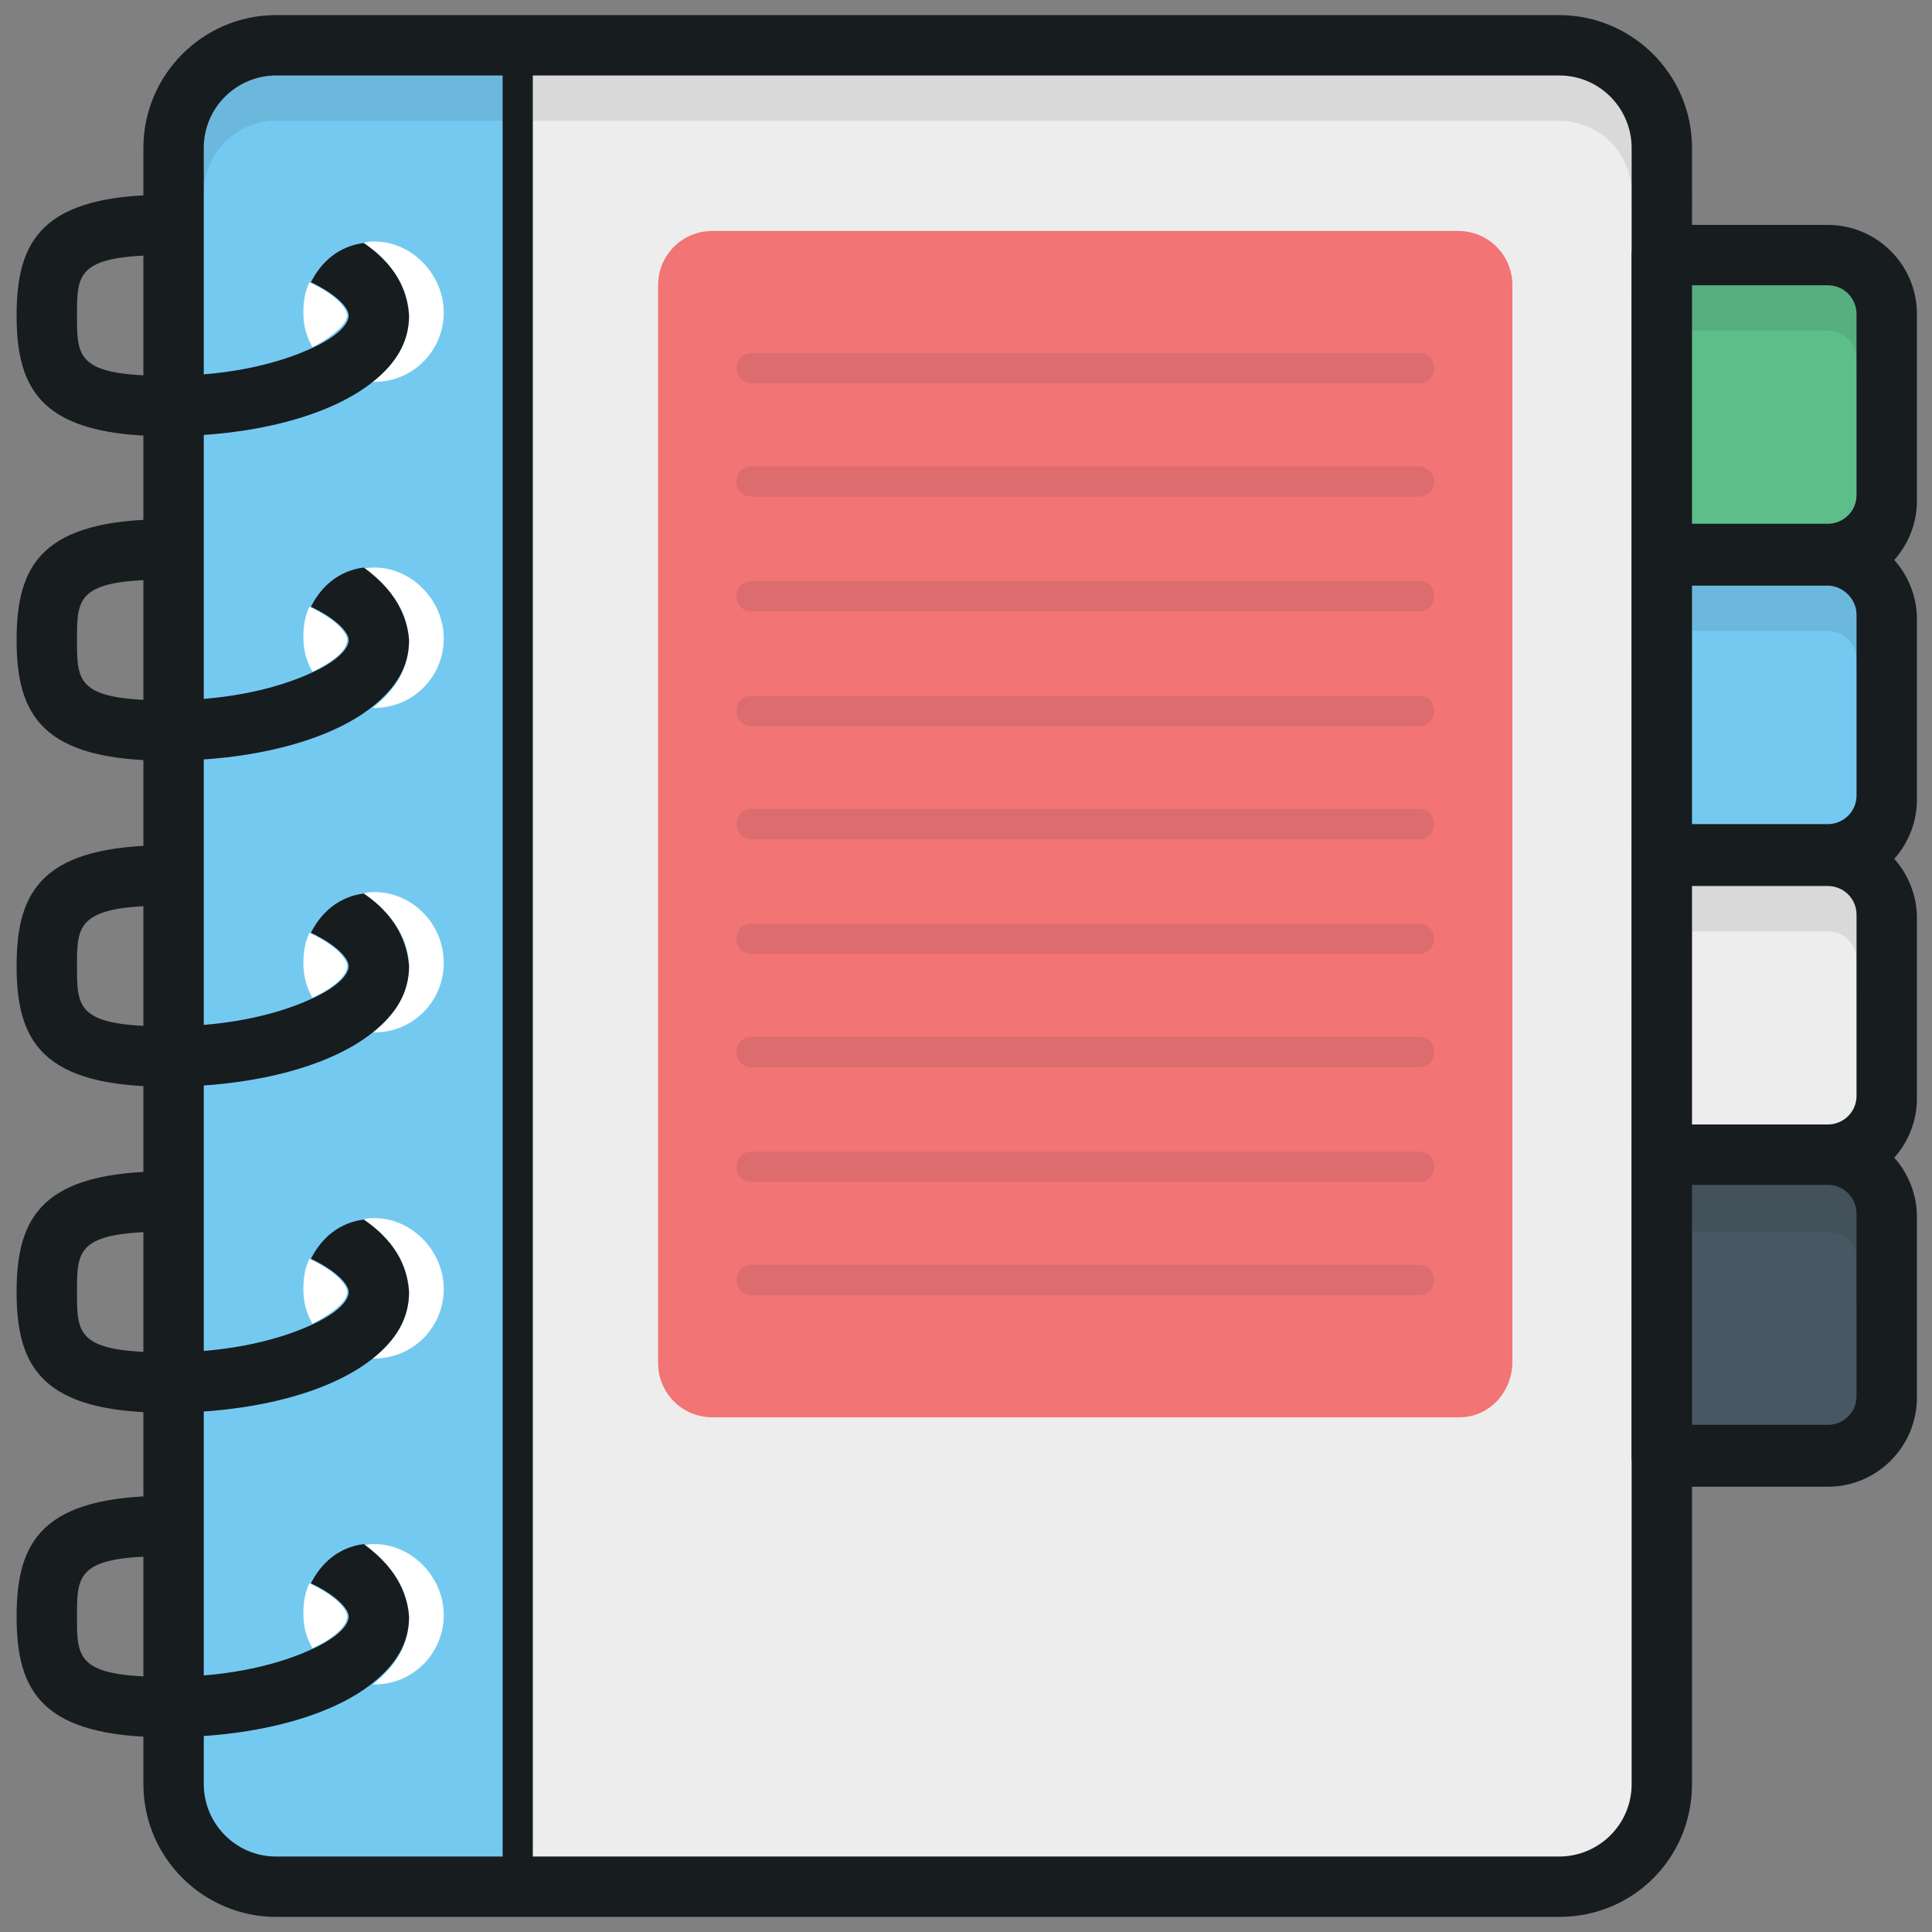 <?xml version="1.0" ?><!DOCTYPE svg  PUBLIC '-//W3C//DTD SVG 1.1//EN'  'http://www.w3.org/Graphics/SVG/1.1/DTD/svg11.dtd'><svg enable-background="new 0 0 128 128" id="Layer_1" version="1.1" viewBox="0 0 128 128" xml:space="preserve" xmlns="http://www.w3.org/2000/svg" xmlns:xlink="http://www.w3.org/1999/xlink"><rect x="0" y="0" width="128" height="128" fill="#808080" stroke="none"/><g><g><path d="M103.3,125h-85c-3.7,0-6.8-3-6.8-6.8V9.8c0-3.7,3-6.8,6.8-6.8h85c3.7,0,6.8,3,6.8,6.8v108.4    C110.1,122,107.1,125,103.3,125z" fill="#EEEDED"/></g><g><path d="M34.3,3h-16c-3.7,0-6.8,3-6.8,6.8v108.4c0,3.7,3,6.8,6.8,6.8h16V3z" fill="#74C9F1"/></g><g opacity="0.1"><path d="M13.5,14v-1.2c0-2.6,2.1-4.8,4.8-4.8h85c2.6,0,4.8,2.1,4.8,4.8V14h4v-1.2c0-4.8-3.9-8.8-8.8-8.8h-85    c-4.8,0-8.8,3.9-8.8,8.8V14H13.5z" fill="#171C1F"/></g><g><path d="M103.3,127h-85c-4.8,0-8.8-3.9-8.8-8.8V9.8C9.5,5,13.4,1,18.3,1h85c4.8,0,8.8,3.9,8.8,8.8v108.4    C112.1,123.1,108.2,127,103.3,127z M18.3,5c-2.6,0-4.8,2.1-4.8,4.8v108.4c0,2.6,2.1,4.8,4.8,4.8h85c2.6,0,4.8-2.1,4.8-4.8V9.8    c0-2.6-2.1-4.8-4.8-4.8H18.3z" fill="#171C1F"/></g><g><path d="M121.1,36.8h-11V16.9h11c2.2,0,3.9,1.8,3.9,3.9v12C125,35,123.2,36.8,121.1,36.8z" fill="#5EBE89"/></g><g><path d="M121.1,56.7h-11V36.8h11c2.2,0,3.9,1.8,3.9,3.9v12C125,54.9,123.2,56.7,121.1,56.7z" fill="#74C9F1"/></g><g><path d="M121.1,76.5h-11V56.7h11c2.2,0,3.9,1.8,3.9,3.9v12C125,74.8,123.2,76.5,121.1,76.5z" fill="#EEEDED"/></g><g><path d="M121.1,96.4h-11V76.5h11c2.2,0,3.9,1.8,3.9,3.9v12C125,94.7,123.2,96.4,121.1,96.4z" fill="#485762"/></g><g opacity="0.1"><path d="M124.8,86.3V75.9H123c-0.1,0.9-0.9,1.7-1.9,1.7h-9v-1.7h-4v10.4h4v-4.7h9c1.1,0,1.9,0.9,1.9,1.9v2.8    C123,86.3,124.8,86.3,124.8,86.3z" fill="#171C1F"/></g><g opacity="0.1"><path d="M124.8,66V55.9H123c-0.1,1-0.9,1.8-1.9,1.8h-9v-1.8h-4V66h4v-4.3h9c1.1,0,1.9,0.9,1.9,1.9V66H124.8z" fill="#171C1F"/></g><g opacity="0.1"><path d="M124.8,25v-5.8c-1-0.8-2.3-1.3-3.7-1.3h-11c-1.1,0-2,0.9-2,2V25h4v-3.1h9c1.1,0,1.9,0.9,1.9,1.9V25H124.8z    " fill="#171C1F"/></g><g opacity="0.1"><path d="M124.8,44.4v-7.8h-1.9c-0.3,0.7-1,1.2-1.8,1.2h-9v-1.2h-4v7.8h4v-2.6h9c1.1,0,1.9,0.9,1.9,1.9v0.6    L124.8,44.4L124.8,44.4z" fill="#171C1F"/></g><g><path d="M127,20.8c0-3.3-2.7-5.9-5.9-5.9h-11c-1.1,0-2,0.9-2,2v19.9v19.9v19.9v19.9c0,1.1,0.9,2,2,2h11    c3.3,0,5.9-2.7,5.9-5.9v-12c0-1.5-0.6-2.9-1.5-3.9c0.9-1,1.5-2.4,1.5-3.9v-12c0-1.5-0.6-2.9-1.5-3.9c0.9-1,1.5-2.4,1.5-3.9V41    c0-1.5-0.6-2.9-1.5-3.9c0.9-1,1.5-2.4,1.5-3.9V20.8z M112.1,18.9h9c1.1,0,1.9,0.9,1.9,1.9v12c0,1.1-0.9,1.9-1.9,1.9h-9V18.9z     M123,40.7v12c0,1.1-0.9,1.9-1.9,1.9h-9V38.8h9C122.1,38.8,123,39.7,123,40.7z M123,60.6v12c0,1.1-0.9,1.9-1.9,1.9h-9V58.7h9    C122.1,58.7,123,59.5,123,60.6z M123,92.5c0,1.1-0.9,1.9-1.9,1.9h-9V78.5h9c1.1,0,1.9,0.9,1.9,1.9V92.5z" fill="#171C1F"/></g><g><path d="M96.7,93.9H47.2c-2,0-3.6-1.6-3.6-3.6V18.9c0-2,1.6-3.6,3.6-3.6h49.4c2,0,3.6,1.6,3.6,3.6v71.3    C100.2,92.3,98.6,93.9,96.7,93.9z" fill="#F27475"/></g><g opacity="0.1"><g><path d="M49.8,25.4H94c0.6,0,1-0.4,1-1s-0.4-1-1-1H49.8c-0.6,0-1,0.4-1,1S49.3,25.4,49.8,25.4z" fill="#171C1F"/></g><g><path d="M94,30.9H49.8c-0.6,0-1,0.4-1,1s0.4,1,1,1H94c0.6,0,1-0.4,1-1C95,31.4,94.6,30.9,94,30.9z" fill="#171C1F"/></g><g><path d="M94,38.5H49.8c-0.6,0-1,0.4-1,1s0.4,1,1,1H94c0.6,0,1-0.4,1-1S94.6,38.5,94,38.5z" fill="#171C1F"/></g><g><path d="M94,46.1H49.8c-0.6,0-1,0.4-1,1s0.4,1,1,1H94c0.6,0,1-0.4,1-1S94.6,46.1,94,46.1z" fill="#171C1F"/></g><g><path d="M94,53.6H49.8c-0.6,0-1,0.4-1,1s0.4,1,1,1H94c0.6,0,1-0.4,1-1S94.6,53.6,94,53.6z" fill="#171C1F"/></g><g><path d="M94,61.2H49.8c-0.6,0-1,0.4-1,1s0.4,1,1,1H94c0.6,0,1-0.4,1-1S94.6,61.2,94,61.2z" fill="#171C1F"/></g><g><path d="M94,68.7H49.8c-0.6,0-1,0.4-1,1s0.4,1,1,1H94c0.6,0,1-0.4,1-1S94.6,68.7,94,68.7z" fill="#171C1F"/></g><g><path d="M94,76.3H49.8c-0.6,0-1,0.4-1,1s0.4,1,1,1H94c0.6,0,1-0.4,1-1S94.6,76.3,94,76.3z" fill="#171C1F"/></g><g><path d="M94,83.8H49.8c-0.6,0-1,0.4-1,1s0.4,1,1,1H94c0.6,0,1-0.4,1-1S94.6,83.8,94,83.8z" fill="#171C1F"/></g></g><g><g><g><path d="M23,20.9c0-0.5-0.8-1.4-2.5-2.2c-0.3,0.6-0.4,1.3-0.4,2c0,0.9,0.2,1.6,0.6,2.3      C22.2,22.2,23,21.4,23,20.9z" fill="#FFFFFF"/></g><g><path d="M24.8,16c-0.2,0-0.5,0-0.7,0.1c2.5,1.7,3,3.7,3,4.8c0,1.8-0.9,3.2-2.4,4.4h0.1c2.6,0,4.6-2.1,4.6-4.6      S27.3,16,24.8,16z" fill="#FFFFFF"/></g><g><path d="M24.1,16.1c-1.6,0.2-2.8,1.2-3.5,2.6c1.7,0.8,2.5,1.7,2.5,2.2c0,0.6-0.8,1.4-2.3,2.1      c-2.1,1-5.4,1.9-9.7,1.9c-6,0-6-1.2-6-4s0-4,6-4v-4c-8.3,0-10,3-10,8s1.7,8,10,8c5.3,0,10.6-1.2,13.6-3.6      c1.5-1.2,2.4-2.6,2.4-4.4C27,19.7,26.6,17.8,24.1,16.1z" fill="#171C1F"/></g></g><g><g><path d="M23,42.4c0-0.5-0.8-1.4-2.5-2.2c-0.3,0.6-0.4,1.3-0.4,2c0,0.9,0.2,1.6,0.6,2.3C22.2,43.8,23,43,23,42.4z      " fill="#FFFFFF"/></g><g><path d="M24.8,37.6c-0.2,0-0.5,0-0.7,0.1c2.5,1.7,3,3.7,3,4.8c0,1.8-0.9,3.2-2.4,4.4h0.1c2.6,0,4.6-2.1,4.6-4.6      S27.3,37.6,24.8,37.6z" fill="#FFFFFF"/></g><g><path d="M24.1,37.6c-1.6,0.2-2.8,1.2-3.5,2.6c1.7,0.8,2.5,1.7,2.5,2.2c0,0.6-0.8,1.4-2.3,2.1      c-2.1,1-5.4,1.9-9.7,1.9c-6,0-6-1.2-6-4s0-4,6-4v-4c-8.3,0-10,3-10,8s1.7,8,10,8c5.3,0,10.6-1.2,13.6-3.6      c1.5-1.2,2.4-2.6,2.4-4.4C27,41.3,26.6,39.4,24.1,37.6z" fill="#171C1F"/></g></g><g><g><path d="M23,64c0-0.5-0.8-1.4-2.5-2.2c-0.3,0.6-0.4,1.3-0.4,2c0,0.9,0.2,1.6,0.6,2.3C22.2,65.4,23,64.6,23,64z" fill="#FFFFFF"/></g><g><path d="M24.8,59.1c-0.2,0-0.5,0-0.7,0.1c2.5,1.7,3,3.7,3,4.8c0,1.8-0.9,3.2-2.4,4.4h0.1c2.6,0,4.6-2.1,4.6-4.6      C29.4,61.2,27.3,59.1,24.8,59.1z" fill="#FFFFFF"/></g><g><path d="M24.1,59.2c-1.6,0.2-2.8,1.2-3.5,2.6c1.7,0.8,2.5,1.7,2.5,2.2c0,0.6-0.8,1.4-2.3,2.1      c-2.1,1-5.4,1.9-9.7,1.9c-6,0-6-1.2-6-4c0-2.7,0-4,6-4v-4c-8.3,0-10,3-10,8s1.7,8,10,8c5.3,0,10.6-1.2,13.6-3.6      c1.5-1.2,2.4-2.6,2.4-4.4C27,62.9,26.6,60.9,24.1,59.2z" fill="#171C1F"/></g></g><g><g><path d="M23,85.6c0-0.5-0.8-1.4-2.5-2.2c-0.3,0.6-0.4,1.3-0.4,2c0,0.9,0.2,1.6,0.6,2.3      C22.2,86.9,23,86.2,23,85.6z" fill="#FFFFFF"/></g><g><path d="M24.8,80.7c-0.2,0-0.5,0-0.7,0.1c2.5,1.7,3,3.7,3,4.8c0,1.8-0.9,3.2-2.4,4.4h0.1c2.6,0,4.6-2.1,4.6-4.6      S27.3,80.7,24.8,80.7z" fill="#FFFFFF"/></g><g><path d="M24.1,80.8c-1.6,0.2-2.8,1.2-3.5,2.6c1.7,0.8,2.5,1.7,2.5,2.2c0,0.6-0.8,1.4-2.3,2.1      c-2.1,1-5.4,1.9-9.7,1.9c-6,0-6-1.2-6-4s0-4,6-4v-4c-8.3,0-10,3-10,8s1.7,8,10,8c5.3,0,10.6-1.2,13.6-3.6      c1.5-1.2,2.4-2.6,2.4-4.4C27,84.4,26.6,82.5,24.1,80.8z" fill="#171C1F"/></g></g><g><g><path d="M23,107.1c0-0.5-0.8-1.4-2.5-2.2c-0.3,0.6-0.4,1.3-0.4,2c0,0.9,0.2,1.6,0.6,2.3      C22.2,108.5,23,107.7,23,107.1z" fill="#FFFFFF"/></g><g><path d="M24.8,102.3c-0.2,0-0.5,0-0.7,0.1c2.5,1.7,3,3.7,3,4.8c0,1.8-0.9,3.2-2.4,4.4h0.1c2.6,0,4.6-2.1,4.6-4.6      S27.3,102.3,24.8,102.3z" fill="#FFFFFF"/></g><g><path d="M24.1,102.3c-1.6,0.2-2.8,1.2-3.5,2.6c1.7,0.8,2.5,1.7,2.5,2.2c0,0.6-0.8,1.4-2.3,2.1      c-2.1,1-5.4,1.9-9.7,1.9c-6,0-6-1.2-6-4s0-4,6-4v-4c-8.3,0-10,3-10,8s1.7,8,10,8c5.3,0,10.6-1.2,13.6-3.6      c1.5-1.2,2.4-2.6,2.4-4.4C27,106,26.6,104.1,24.1,102.3z" fill="#171C1F"/></g></g></g><g><rect fill="#171C1F" height="123" width="2" x="33.3" y="3"/></g></g></svg>